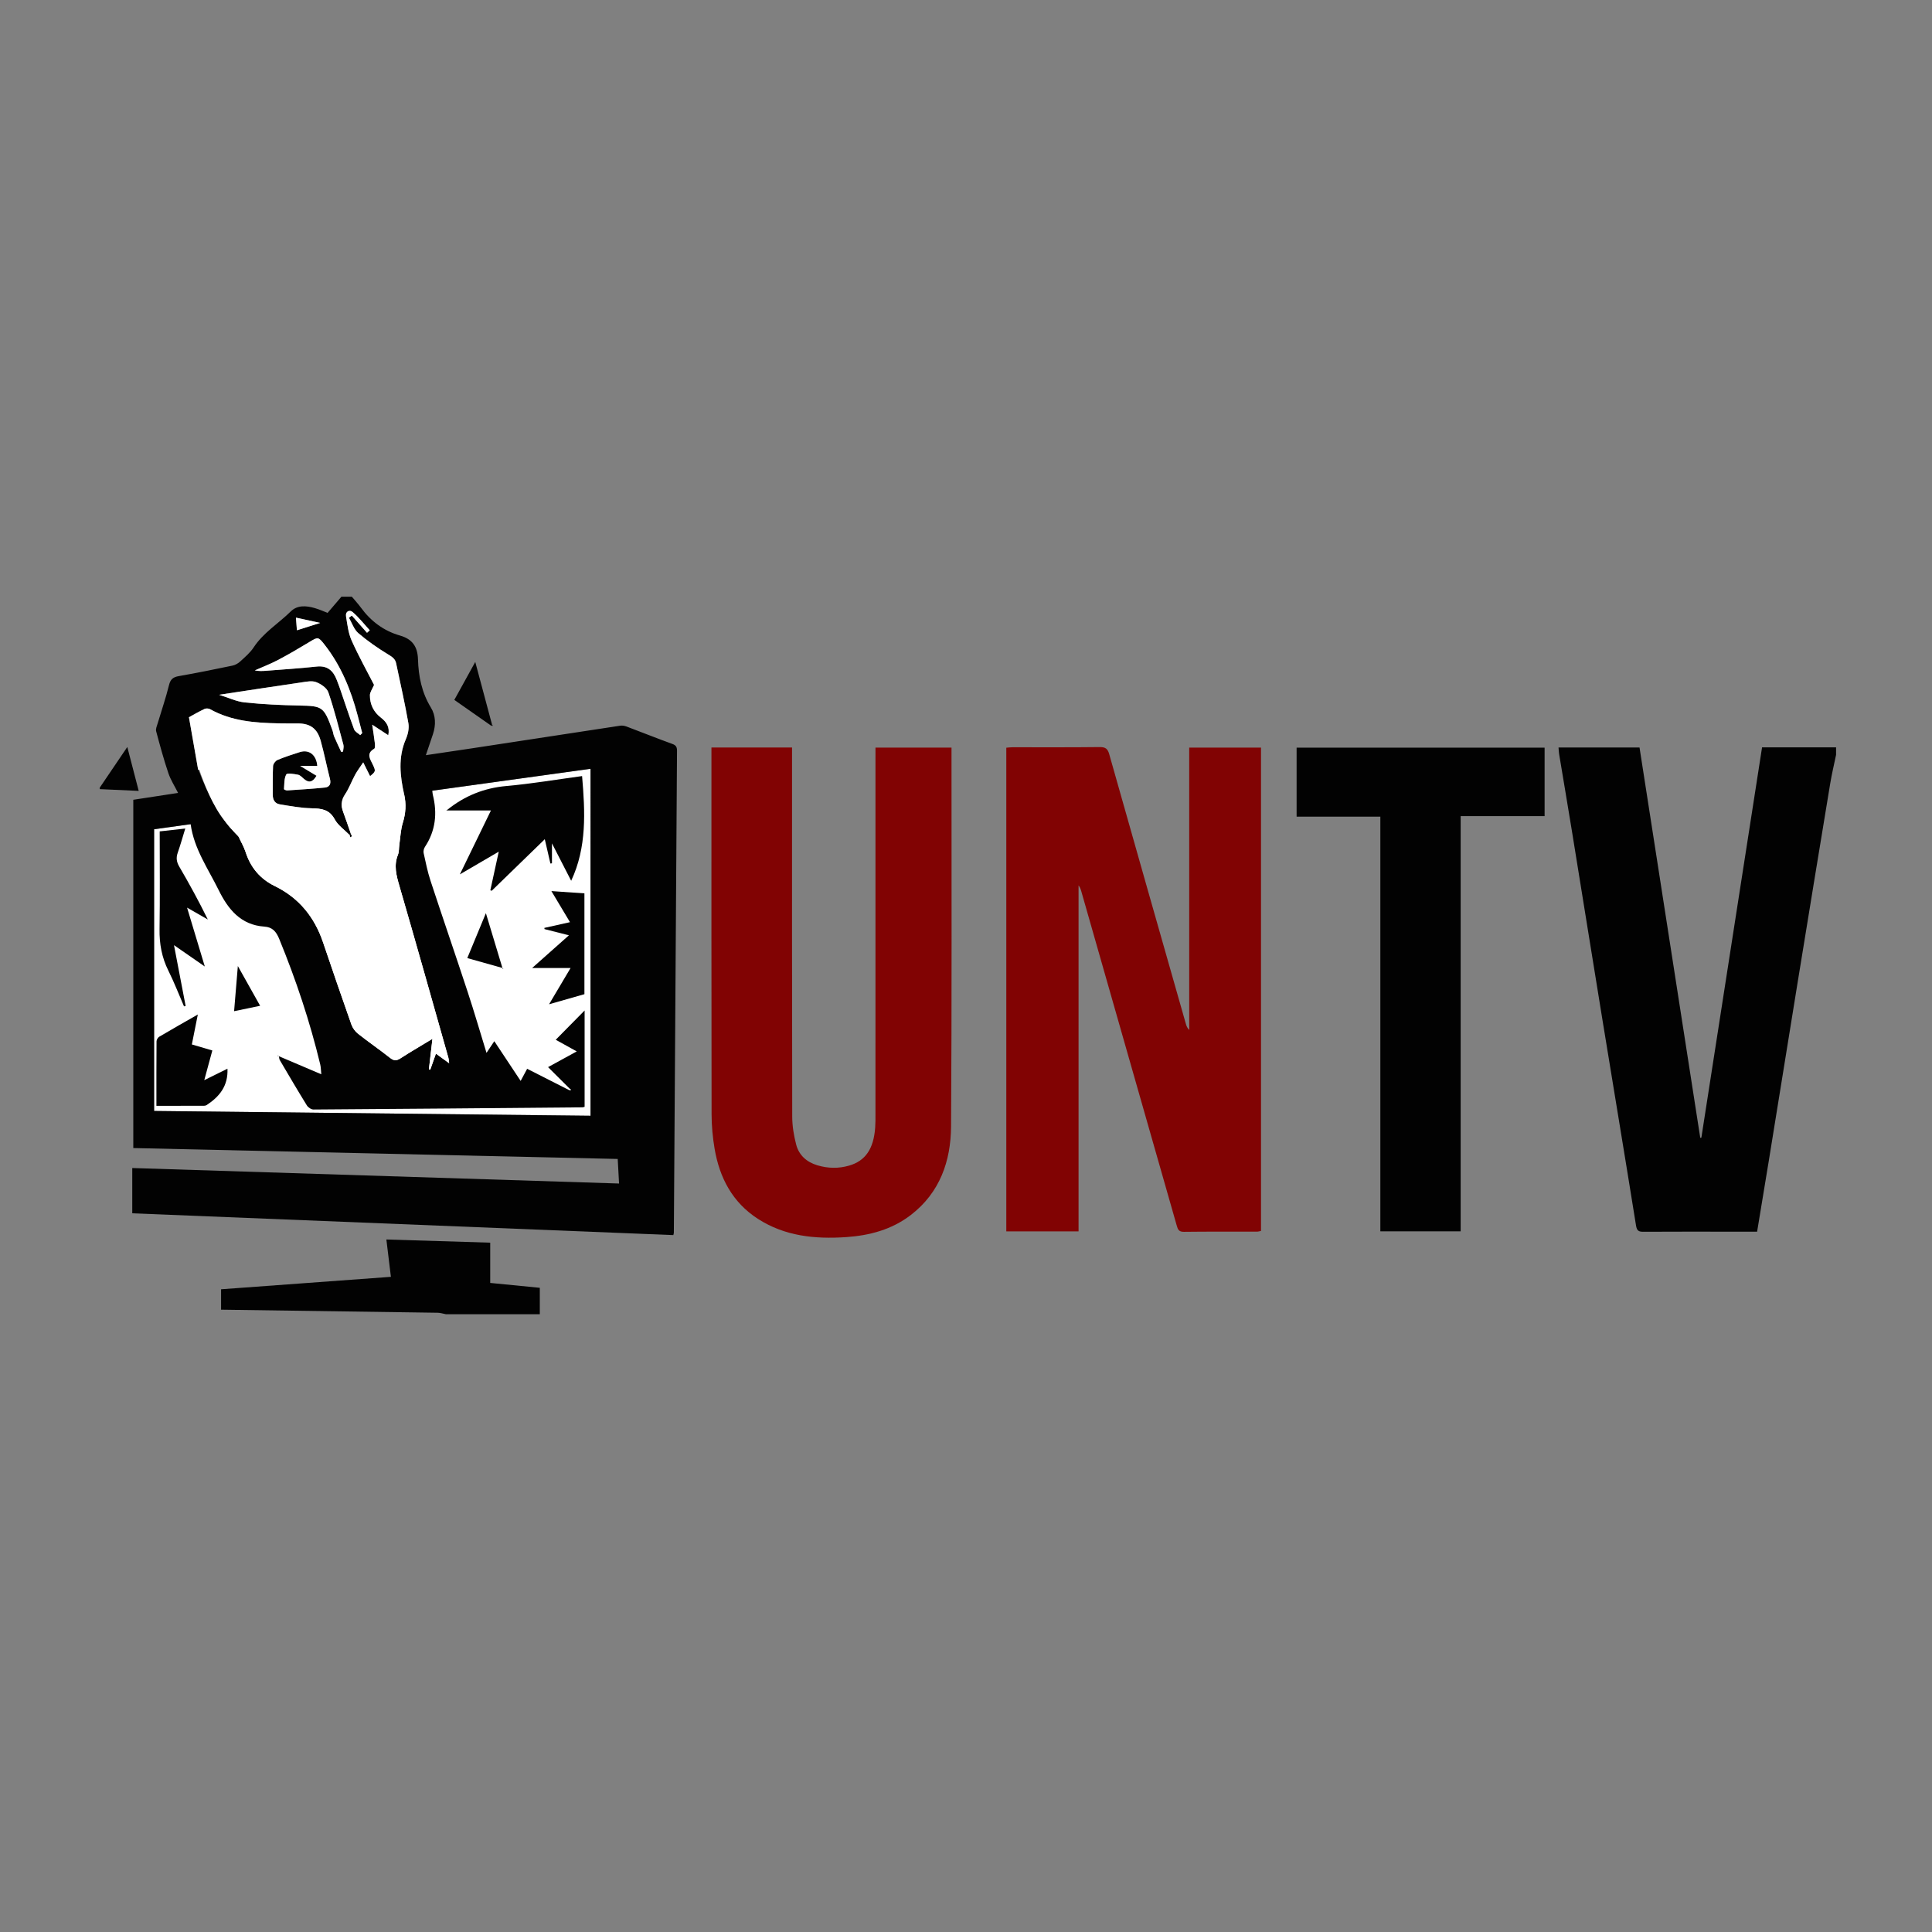 <?xml version="1.0" encoding="utf-8"?>
<!-- Generator: Adobe Illustrator 16.0.0, SVG Export Plug-In . SVG Version: 6.00 Build 0)  -->
<!DOCTYPE svg PUBLIC "-//W3C//DTD SVG 1.1//EN" "http://www.w3.org/Graphics/SVG/1.1/DTD/svg11.dtd">
<svg version="1.1" xmlns="http://www.w3.org/2000/svg" xmlns:xlink="http://www.w3.org/1999/xlink" x="0px" y="0px" width="1008px"
	 height="1008px" viewBox="0 0 1008 1008" enable-background="new 0 0 1008 1008" xml:space="preserve">
<rect x="0" y="0" width="1008" height="1008" fill="#808080" stroke="none"/>
<g id="UNTV">
	<path fill-rule="evenodd" clip-rule="evenodd" fill="#020202" d="M957.951,393.823c-1.025,4.977-2.223,9.926-3.051,14.936
		c-5.732,34.71-11.412,69.429-17.061,104.153c-5.025,30.896-9.979,61.803-14.986,92.703c-1.984,12.24-4.031,24.471-6.1,36.998
		c-4.734,0-9.242,0-13.75,0c-15.174,0-30.35-0.045-45.523,0.046c-2.469,0.015-3.457-0.464-3.904-3.258
		c-5.746-35.888-11.723-71.737-17.568-107.607c-5.328-32.68-10.547-65.377-15.855-98.06c-2.176-13.406-4.463-26.793-6.68-40.193
		c-0.184-1.108-0.213-2.241-0.33-3.529c14.074,0,27.918,0,42.26,0c10.555,67.836,21.119,135.734,31.684,203.633
		c0.193-0.021,0.387-0.041,0.58-0.062c10.529-67.71,21.057-135.419,31.668-203.65c12.799,0,25.707,0,38.617,0
		C957.951,391.229,957.951,392.526,957.951,393.823z"/>
	<path fill-rule="evenodd" clip-rule="evenodd" fill="#810303" d="M562.725,642.467c-12.834,0-25.115,0-37.699,0
		c0-84.064,0-168.032,0-252.358c0.967-0.076,2.068-0.236,3.168-0.237c15.176-0.016,30.352,0.091,45.523-0.097
		c3.025-0.038,4.209,0.854,5.018,3.722c13.238,46.846,26.588,93.661,39.918,140.481c0.336,1.183,0.74,2.346,1.803,3.417
		c0-49.053,0-98.107,0-147.346c12.664,0,24.938,0,37.461,0c0,84.005,0,167.989,0,252.181c-0.656,0.12-1.387,0.368-2.119,0.37
		c-12.709,0.023-25.422-0.073-38.131,0.092c-2.658,0.034-3.15-1.274-3.73-3.304c-16.561-58.112-33.168-116.212-49.771-174.312
		c-0.307-1.071-0.664-2.128-1.439-3.131C562.725,521.986,562.725,582.026,562.725,642.467z"/>
	<path fill-rule="evenodd" clip-rule="evenodd" fill="#810303" d="M371.187,390.005c14.247,0,27.962,0,42.056,0
		c0,1.653,0,3.168,0,4.684c0,62.648-0.045,125.295,0.088,187.943c0.012,4.847,0.838,9.803,2.059,14.507
		c1.459,5.622,5.506,9.193,11.137,10.861c5.48,1.623,10.992,1.732,16.467,0.148c8.572-2.48,12.83-8.746,13.629-19.906
		c0.168-2.325,0.143-4.666,0.143-7c0.008-62.259,0.008-124.518,0.008-186.776c0-1.401,0-2.802,0-4.403c13.275,0,26.293,0,39.67,0
		c0,0.83,0,1.57,0,2.311c-0.025,65.112,0.199,130.226-0.234,195.335c-0.121,18.047-5.812,34.469-20.891,46.123
		c-9.977,7.711-21.645,10.804-33.984,11.631c-16.172,1.082-31.896-0.492-45.924-9.555c-13.238-8.552-19.976-21.375-22.564-36.509
		c-1.021-5.972-1.576-12.099-1.588-18.154c-0.111-62.777-0.068-125.555-0.069-188.333
		C371.187,392.032,371.187,391.151,371.187,390.005z"/>
	<path fill-rule="evenodd" clip-rule="evenodd" fill="#020202" d="M805.877,390.074c0,11.858,0,23.595,0,35.732
		c-14.514,0-28.953,0-43.795,0c0,72.419,0,144.438,0,216.632c-14.109,0-27.811,0-41.902,0c0-72.06,0-144.075,0-216.362
		c-14.727,0-29.068,0-43.686,0c0-12.106,0-23.947,0-36.002C719.518,390.074,762.607,390.074,805.877,390.074z"/>
</g>
<g id="ICON">
	<polygon fill-rule="evenodd" clip-rule="evenodd" fill="#FFFFFF" points="80.404,432.657 308.108,401.105 308.108,582.135 
		80.404,579.636 	"/>
	<g id="ounBVg.tif">
		<g>
			<path fill="#020202" d="M350.791,388.142c-7.998-2.898-15.896-6.072-23.858-9.068c-1.033-0.389-2.271-0.612-3.346-0.45
				c-25.966,3.926-51.921,7.923-77.881,11.887c-7.639,1.167-15.287,2.275-23.519,3.498c1.354-4.009,2.55-7.501,3.712-11.004
				c1.58-4.761,1.463-9.694-1.076-13.833c-4.792-7.807-6.484-16.364-6.745-25.164c-0.201-6.771-3.073-10.616-9.365-12.413
				c-8.529-2.436-15.219-7.477-20.436-14.602c-1.446-1.977-3.127-3.781-4.701-5.665h-5.447c-2.325,2.72-4.649,5.44-7.214,8.441
				c-1.718-0.654-4.171-1.784-6.735-2.519c-4.381-1.254-9.006-1.659-12.486,1.767c-6.405,6.303-14.291,11.043-19.368,18.782
				c-1.814,2.766-4.491,5.007-6.96,7.286c-1.089,1.004-2.564,1.877-3.996,2.176c-9.346,1.954-18.707,3.852-28.111,5.5
				c-2.97,0.521-4.336,1.641-5.09,4.71c-1.654,6.729-3.938,13.303-5.915,19.954c-0.399,1.343-1.104,2.888-0.78,4.104
				c1.945,7.322,3.944,14.645,6.355,21.822c1.198,3.564,3.313,6.82,5.082,10.351c-8.203,1.257-15.98,2.448-23.366,3.579v181.704
				c84.661,1.906,168.635,3.796,252.744,5.689c0.244,4.477,0.465,8.548,0.698,12.818c-84.996-2.707-169.434-5.395-253.98-8.088
				v23.626c94.232,3.794,188.311,7.583,282.303,11.368c0.165-0.773,0.262-1.019,0.264-1.264c0.542-83.78,1.072-167.561,1.649-251.34
				C353.235,389.852,352.788,388.865,350.791,388.142z M167.052,324.997c-4.612,1.459-8.194,2.592-12.141,3.841
				c-0.177-2.29-0.325-4.232-0.507-6.593C158.375,323.108,162.131,323.926,167.052,324.997z M145.055,344.337
				c5.582-2.945,11.037-6.145,16.436-9.421c4.373-2.655,4.576-2.735,7.806,1.381c8.677,11.06,13.846,23.758,17.368,37.223
				c0.781,2.982,1.551,5.966,2.324,8.95c-0.348,0.357-0.695,0.714-1.043,1.072c-1.094-0.989-2.736-1.775-3.191-3.001
				c-2.596-6.981-4.898-14.07-7.321-21.116c-0.544-1.581-1.153-3.14-1.749-4.703c-1.854-4.859-4.895-7.571-10.582-6.946
				c-8.739,0.959-17.525,1.493-26.293,2.19c-1.904,0.151-3.814,0.231-5.86-0.195C136.992,347.977,141.15,346.397,145.055,344.337z
				 M157.268,356.039c2.541-0.369,5.439-1.002,7.656-0.157c2.508,0.957,5.611,3.039,6.398,5.337
				c3.074,8.97,5.373,18.209,7.848,27.379c0.291,1.076-0.111,2.339-0.193,3.516c-0.318,0.065-0.636,0.129-0.953,0.194
				c-1.227-2.651-2.502-5.281-3.652-7.964c-0.451-1.054-0.537-2.259-0.93-3.344c-4.488-12.388-5.239-12.646-17.176-12.89
				c-9.535-0.195-19.094-0.635-28.574-1.624c-4.339-0.453-8.514-2.487-13.377-3.995C129.212,360.24,143.23,358.08,157.268,356.039z
				 M106.656,369.896c0.795-0.382,2.156-0.33,2.932,0.104c11.222,6.274,23.526,7.176,35.974,7.402
				c3.241,0.059,6.483,0.044,9.724,0.04c6.506-0.008,10.223,2.558,12.02,9.021c1.824,6.565,3.143,13.269,4.831,19.875
				c0.657,2.572-0.105,4.298-2.634,4.557c-6.541,0.667-13.109,1.063-19.672,1.498c-0.564,0.038-1.683-0.479-1.668-0.668
				c0.212-2.612,0.025-5.507,1.182-7.665c0.45-0.841,4.057-0.258,6.135,0.146c1.139,0.221,2.146,1.357,3.111,2.195
				c2.601,2.258,4.612,1.651,6.543-1.656c-2.547-1.538-5.105-3.083-8.533-5.152h8.945c-0.49-5.859-4.364-8.721-9.174-7.182
				c-3.911,1.251-7.837,2.509-11.614,4.101c-1.058,0.446-2.233,2.051-2.294,3.181c-0.261,4.902-0.087,9.826-0.158,14.741
				c-0.039,2.67,0.97,4.762,3.629,5.204c5.551,0.922,11.146,1.947,16.746,2.087c5.08,0.127,9.156,0.564,11.952,5.76
				c1.707,3.174,5.078,5.453,7.702,8.134c0.228-0.252,0.455-0.504,0.682-0.757c-1.318-3.763-2.586-7.544-3.969-11.282
				c-1.199-3.238-1.104-6.074,0.969-9.139c2.125-3.142,3.412-6.838,5.24-10.197c1.133-2.078,2.591-3.978,4.253-6.486
				c1.429,2.867,2.498,5.015,3.581,7.189c2.979-2.451,3.028-2.615,1.39-6.06c-1.372-2.885-3.526-5.757,0.743-8.227
				c0.498-0.288,0.476-1.824,0.369-2.744c-0.354-3.07-0.857-6.124-1.395-9.816c3.07,2.011,5.669,3.712,8.379,5.487
				c0.903-4.227-0.939-6.937-3.857-9.18c-3.85-2.961-5.76-6.976-5.723-11.733c0.012-1.524,1.187-3.038,2.16-5.341
				c-3.535-6.899-7.987-14.855-11.697-23.143c-1.735-3.877-2.229-8.366-2.92-12.637c-0.418-2.579,1.854-3.596,3.415-2.252
				c3.292,2.832,6.015,6.327,8.97,9.549c-0.478,0.436-0.956,0.871-1.435,1.307c-2.639-2.992-5.277-5.983-7.916-8.975l-1.527,1.104
				c1.591,2.721,2.627,6.089,4.89,8.028c4.854,4.161,10.179,7.847,15.649,11.171c2.017,1.225,3.601,2.252,4.081,4.523
				c2.204,10.43,4.559,20.834,6.408,31.328c0.46,2.616-0.224,5.763-1.308,8.265c-4.149,9.576-3.049,19.247-0.896,28.893
				c1.143,5.119,0.816,9.862-0.725,14.837c-1.12,3.621-1.247,7.551-1.793,11.348c-0.258,1.789-0.1,3.73-0.75,5.354
				c-2.224,5.559-0.82,10.685,0.764,16.132c8.691,29.873,17.099,59.828,25.586,89.76c0.204,0.718,0.209,1.493,0.378,2.789
				c-2.473-1.794-4.539-3.292-6.895-5.001c-1.017,2.884-1.987,5.64-2.959,8.396c-0.234-0.062-0.469-0.123-0.705-0.184
				c0.591-5.077,1.18-10.154,1.852-15.933c-5.876,3.562-11.381,6.76-16.727,10.205c-2.065,1.332-3.431,1.283-5.404-0.279
				c-5.474-4.335-11.255-8.279-16.733-12.609c-1.502-1.187-2.804-3.03-3.443-4.84c-5.027-14.225-9.917-28.499-14.76-42.788
				c-4.471-13.193-12.547-23.216-25.199-29.392c-7.584-3.702-12.588-9.595-15.205-17.708c-0.93-2.884-2.562-5.554-3.795-8.337
				c-9.896-9.205-16.104-22.12-20.771-34.59c-0.01-0.028-0.013-0.054-0.021-0.082c-0.064-0.006-0.13-0.011-0.195-0.017
				c-1.553-8.861-3.105-17.723-4.791-27.348C100.604,373.108,103.57,371.378,106.656,369.896z M308.108,582.135
				c-75.574-0.83-151.487-1.663-227.704-2.499V432.657c6.082-0.847,12.312-1.715,19.06-2.654
				c1.767,12.871,9.128,23.233,14.623,34.39c4.897,9.942,11.491,18.213,23.817,19.051c4.199,0.286,6.16,2.489,7.787,6.457
				c8.734,21.294,15.994,43.042,21.379,65.416c0.367,1.525,0.354,3.142,0.565,5.179c-7.832-3.333-14.976-6.375-22.115-9.415
				c0.132,0.702,0.144,1.476,0.485,2.054c4.646,7.904,9.285,15.812,14.104,23.61c0.649,1.051,2.28,2.139,3.45,2.132
				c46.789-0.301,93.579-0.726,140.368-1.142c0.238-0.002,0.475-0.111,1.087-0.265v-50.256c-4.629,4.691-9.802,9.935-15.064,15.269
				c2.951,1.638,6.713,3.725,10.964,6.081c-5.107,2.796-9.922,5.434-14.971,8.197c3.893,3.874,7.624,7.586,11.355,11.3
				c0.228,0.201,0.455,0.403,0.682,0.605c-0.385,0.01-0.771,0.021-1.156,0.03c-7.226-3.67-14.45-7.341-21.793-11.071
				c-1.129,2.113-2.137,3.996-3.385,6.331c-4.703-7.089-9.185-13.846-13.75-20.728c-1.33,1.996-2.602,3.901-4.066,6.099
				c-3.326-10.804-6.385-21.325-9.806-31.728c-6.37-19.371-13.021-38.648-19.39-58.019c-1.553-4.722-2.544-9.637-3.609-14.503
				c-0.216-0.984,0.1-2.343,0.667-3.202c5.567-8.43,6.54-17.513,4.14-27.138c-0.148-0.599-0.172-1.229-0.301-2.201
				c27.423-3.796,54.668-7.568,82.576-11.432V582.135z"/>
			<path fill-rule="evenodd" clip-rule="evenodd" fill="#020202" d="M232.606,685.673c-1.422-0.263-2.842-0.737-4.269-0.759
				c-37.58-0.563-75.161-1.08-112.996-1.607c0-3.526,0-6.939,0-10.641c29.387-2.154,58.787-4.308,88.606-6.494
				c-0.778-6.42-1.534-12.645-2.363-19.483c18.021,0.553,35.943,1.103,54.178,1.662c0,6.938,0,13.746,0,21.002
				c8.689,0.854,17.117,1.683,25.875,2.543c0,4.582,0,9.179,0,13.777C265.294,685.673,248.95,685.673,232.606,685.673z"/>
			<path fill-rule="evenodd" clip-rule="evenodd" fill="#020202" d="M52.049,410.945c4.667-6.89,9.334-13.779,14.371-21.216
				c2.038,7.847,3.943,15.184,5.951,22.91c-6.963-0.314-13.642-0.615-20.322-0.916C52.049,411.464,52.049,411.205,52.049,410.945z"
				/>
			<path fill-rule="evenodd" clip-rule="evenodd" fill="#020202" d="M256.325,378.666c-6.344-4.439-12.688-8.878-19.287-13.496
				c3.534-6.408,6.99-12.673,10.926-19.809c3.099,11.578,5.948,22.224,8.798,32.87C256.606,378.367,256.461,378.512,256.325,378.666
				z"/>
			<path fill-rule="evenodd" clip-rule="evenodd" fill="#020202" d="M256.762,378.232c0.167,0.139,0.335,0.278,0.502,0.417
				c-0.312,0.005-0.624,0.01-0.938,0.016C256.461,378.512,256.606,378.367,256.762,378.232z"/>
			<path fill-rule="evenodd" clip-rule="evenodd" fill="#FFFFFF" d="M114.314,362.491c14.897-2.251,28.916-4.411,42.953-6.452
				c2.541-0.369,5.439-1.002,7.656-0.157c2.508,0.957,5.611,3.039,6.398,5.337c3.074,8.97,5.373,18.209,7.848,27.379
				c0.291,1.076-0.111,2.339-0.193,3.516c-0.318,0.065-0.636,0.129-0.953,0.194c-1.227-2.651-2.502-5.281-3.652-7.964
				c-0.451-1.054-0.537-2.259-0.93-3.344c-4.488-12.388-5.239-12.646-17.176-12.89c-9.535-0.195-19.094-0.635-28.574-1.624
				C123.353,366.033,119.178,363.998,114.314,362.491z"/>
			<path fill-rule="evenodd" clip-rule="evenodd" fill="#FFFFFF" d="M187.945,383.542c-1.094-0.989-2.736-1.775-3.191-3.001
				c-2.596-6.981-4.898-14.07-7.321-21.116c-0.544-1.581-1.153-3.14-1.749-4.703c-1.854-4.859-4.895-7.571-10.582-6.946
				c-8.739,0.959-17.525,1.493-26.293,2.19c-1.904,0.151-3.814,0.231-5.86-0.195c4.044-1.794,8.202-3.373,12.106-5.434
				c5.582-2.945,11.037-6.145,16.436-9.421c4.373-2.655,4.576-2.735,7.806,1.381c8.677,11.06,13.846,23.758,17.368,37.223
				c0.781,2.982,1.551,5.966,2.324,8.95C188.641,382.827,188.293,383.185,187.945,383.542z"/>
			<path fill-rule="evenodd" clip-rule="evenodd" fill="#FFFFFF" d="M167.052,324.997c-4.612,1.459-8.194,2.592-12.141,3.841
				c-0.177-2.29-0.325-4.232-0.507-6.593C158.375,323.108,162.131,323.926,167.052,324.997z"/>
			<path fill-rule="evenodd" clip-rule="evenodd" fill="#FFFFFF" d="M297.3,568.061c0.228,0.201,0.455,0.403,0.682,0.605
				c-0.385,0.01-0.771,0.021-1.156,0.03C296.983,568.484,297.142,568.272,297.3,568.061z"/>
			<path fill-rule="evenodd" clip-rule="evenodd" fill="#020202" d="M233.319,422.556c9.029-7.289,19.158-11.421,30.882-12.463
				c13.122-1.167,26.152-3.386,39.495-5.184c1.601,18.668,2.533,37.147-5.691,54.624c-3.022-5.885-6.267-12.201-10.027-19.523
				c0,4.191,0,7.298,0,10.406c-0.27,0.039-0.541,0.077-0.812,0.116c-0.931-4.028-1.86-8.056-2.929-12.685
				c-9.41,9.141-18.551,18.02-27.692,26.898c-0.239-0.084-0.478-0.167-0.718-0.251c1.387-6.362,2.773-12.723,4.394-20.156
				c-7.06,4.124-13.22,7.722-20.293,11.854c5.733-11.79,11.044-22.711,16.214-33.342c-7.633,0-15.068,0-22.503,0
				C233.53,422.754,233.425,422.656,233.319,422.556z"/>
			<path fill-rule="evenodd" clip-rule="evenodd" fill="#020202" d="M90.779,493.121c2.107,11.016,4.094,21.389,6.079,31.763
				c-0.285,0.055-0.57,0.109-0.855,0.164c-2.696-6.217-5.136-12.562-8.156-18.616c-3.44-6.894-4.725-14.006-4.604-21.68
				c0.263-16.844,0.081-33.696,0.081-50.988c4.066-0.453,8.468-0.942,13.339-1.484c-1.412,4.579-2.547,8.661-3.942,12.65
				c-0.919,2.625-0.614,4.78,0.808,7.217c5.208,8.92,10.179,17.979,14.893,27.588c-3.336-1.907-6.671-3.815-10.824-6.191
				c3.148,10.445,6.078,20.17,9.256,30.712C101.188,500.331,96.241,496.905,90.779,493.121z"/>
			<path fill-rule="evenodd" clip-rule="evenodd" fill="#020202" d="M103.212,529.309c-1.174,5.893-2.122,10.653-3.112,15.624
				c3.621,1.064,7.035,2.068,10.683,3.141c-1.401,5.153-2.737,10.065-4.212,15.492c4.278-2.113,8.113-4.008,12.104-5.979
				c0.414,8.969-4.168,14.555-10.792,18.928c-0.404,0.267-0.965,0.415-1.454,0.416c-8.251,0.024-16.502,0.018-24.822,0.018
				c0-11.46-0.031-22.562,0.062-33.66c0.007-0.816,0.694-1.964,1.403-2.385C89.377,537.173,95.758,533.573,103.212,529.309z"/>
			<path fill-rule="evenodd" clip-rule="evenodd" fill="#020202" d="M297.69,505.056c-6.953,0-13.217,0-20.066,0
				c6.558-5.828,12.686-11.274,19.205-17.07c-4.563-1.16-8.649-2.199-12.734-3.237c-0.027-0.21-0.055-0.42-0.082-0.629
				c4.283-0.958,8.567-1.916,13.369-2.989c-3.262-5.454-6.389-10.684-9.697-16.217c6.094,0.421,11.736,0.811,17.229,1.19
				c0,17.698,0,35.124,0,52.6c-6.195,1.768-11.964,3.413-18.449,5.263C290.306,517.494,293.808,511.596,297.69,505.056z"/>
			<path fill-rule="evenodd" clip-rule="evenodd" fill="#020202" d="M262.265,505.063c-6.064-1.706-12.129-3.413-18.456-5.192
				c3.288-7.943,6.317-15.259,9.701-23.431c3.038,10.073,5.847,19.382,8.655,28.691L262.265,505.063z"/>
			<path fill-rule="evenodd" clip-rule="evenodd" fill="#020202" d="M135.718,524.754c-4.79,0.999-9.034,1.884-13.582,2.832
				c0.626-7.524,1.239-14.911,1.957-23.562C128.236,511.413,131.822,517.807,135.718,524.754z"/>
			<path fill-rule="evenodd" clip-rule="evenodd" fill="#020202" d="M262.165,505.132c0.16,0.093,0.322,0.185,0.482,0.276
				c-0.145,0.048-0.289,0.096-0.434,0.143c0.017-0.163,0.033-0.324,0.05-0.487C262.265,505.063,262.165,505.132,262.165,505.132z"/>
			<path fill-rule="evenodd" clip-rule="evenodd" fill="#020202" d="M233.639,422.85c-0.265,0.026-0.53,0.053-0.795,0.079
				c0.159-0.124,0.317-0.249,0.476-0.373C233.425,422.656,233.53,422.754,233.639,422.85z"/>
			<path fill-rule="evenodd" clip-rule="evenodd" fill="#020202" d="M145.496,550.938c-0.174,0.05-0.348,0.099-0.521,0.149
				c0.015-0.159,0.028-0.317,0.043-0.476c0.139,0.144,0.277,0.288,0.417,0.432L145.496,550.938z"/>
			<path fill-rule="evenodd" clip-rule="evenodd" fill="#020202" d="M183.016,434.86c0.208,0.47,0.416,0.94,0.624,1.411
				c-0.275,0.226-0.551,0.453-0.826,0.679c-0.159-0.444-0.319-0.888-0.479-1.333C182.562,435.365,182.789,435.113,183.016,434.86z"
				/>
		</g>
	</g>
	<path fill-rule="evenodd" clip-rule="evenodd" fill="#FFFFFF" d="M233.953,551.927c-8.487-29.932-16.895-59.887-25.586-89.76
		c-1.584-5.447-2.987-10.574-0.764-16.132c0.65-1.625,0.492-3.565,0.75-5.354c0.546-3.796,0.673-7.727,1.793-11.348
		c1.541-4.976,1.867-9.718,0.725-14.837c-2.153-9.646-3.254-19.317,0.896-28.893c1.084-2.502,1.768-5.649,1.308-8.265
		c-1.85-10.494-4.204-20.898-6.408-31.328c-0.48-2.271-2.064-3.298-4.081-4.523c-5.471-3.324-10.796-7.01-15.649-11.171
		c-2.263-1.939-3.299-5.308-4.89-8.028c0.509-0.368,1.019-0.736,1.527-1.104c2.639,2.991,5.277,5.983,7.916,8.975
		c0.479-0.436,0.957-0.872,1.435-1.307c-2.955-3.223-5.678-6.717-8.97-9.549c-1.562-1.343-3.833-0.326-3.415,2.252
		c0.69,4.271,1.185,8.759,2.92,12.637c3.71,8.288,8.162,16.243,11.697,23.143c-0.974,2.303-2.148,3.817-2.16,5.341
		c-0.037,4.757,1.873,8.772,5.723,11.733c2.918,2.244,4.761,4.954,3.857,9.18c-2.71-1.774-5.309-3.476-8.379-5.487
		c0.537,3.692,1.04,6.746,1.395,9.816c0.106,0.92,0.129,2.456-0.369,2.744c-4.27,2.47-2.115,5.342-0.743,8.227
		c1.639,3.445,1.589,3.609-1.39,6.06c-1.083-2.175-2.152-4.322-3.581-7.189c-1.662,2.508-3.12,4.408-4.253,6.486
		c-1.828,3.358-3.115,7.055-5.24,10.197c-2.072,3.064-2.168,5.901-0.969,9.139c1.383,3.738,2.65,7.52,3.969,11.282
		c0.208,0.47,0.416,0.94,0.624,1.411c-0.275,0.226-0.551,0.453-0.826,0.679c-0.159-0.444-0.319-0.888-0.479-1.333
		c-2.624-2.681-5.995-4.959-7.702-8.134c-2.796-5.196-6.872-5.633-11.952-5.76c-5.6-0.14-11.195-1.165-16.746-2.087
		c-2.659-0.442-3.668-2.533-3.629-5.204c0.071-4.915-0.103-9.838,0.158-14.741c0.061-1.13,1.236-2.735,2.294-3.181
		c3.777-1.592,7.703-2.849,11.614-4.101c4.81-1.539,8.684,1.323,9.174,7.182c-2.729,0-5.42,0-8.945,0
		c3.428,2.069,5.986,3.614,8.533,5.152c-1.931,3.307-3.942,3.914-6.543,1.656c-0.966-0.838-1.973-1.974-3.111-2.195
		c-2.078-0.404-5.685-0.987-6.135-0.146c-1.156,2.158-0.97,5.053-1.182,7.665c-0.015,0.188,1.104,0.706,1.668,0.668
		c6.562-0.435,13.131-0.831,19.672-1.498c2.528-0.259,3.291-1.985,2.634-4.557c-1.688-6.605-3.007-13.31-4.831-19.875
		c-1.797-6.462-5.514-9.029-12.02-9.021c-3.24,0.004-6.482,0.02-9.724-0.04c-12.447-0.227-24.752-1.128-35.974-7.402
		c-0.775-0.434-2.137-0.486-2.932-0.104c-3.086,1.482-6.053,3.211-8.078,4.314c1.42,8.108,2.746,15.673,4.057,23.154v0.001v0
		c0.245,1.399,0.49,2.797,0.734,4.193c0.209,0.018,0.418,0.036,0.627,0.054c2.249,6.613,7.125,19.39,13.444,26.895l1.059,1.373
		l0.797,0.983l0.956,1.126l4.299,4.676c1.206,2.633,2.718,5.18,3.602,7.919c2.617,8.113,7.621,14.006,15.205,17.708
		c12.652,6.176,20.729,16.198,25.199,29.392c4.843,14.289,9.732,28.563,14.76,42.788c0.64,1.81,1.941,3.653,3.443,4.84
		c5.479,4.33,11.26,8.274,16.733,12.609c1.974,1.562,3.339,1.611,5.404,0.279c5.346-3.445,10.851-6.644,16.727-10.205
		c-0.672,5.778-1.261,10.855-1.852,15.933c0.236,0.061,0.471,0.122,0.705,0.184c0.972-2.757,1.942-5.513,2.959-8.396
		c2.355,1.709,4.422,3.207,6.895,5.001C234.162,553.42,234.157,552.645,233.953,551.927z"/>
</g>
</svg>
